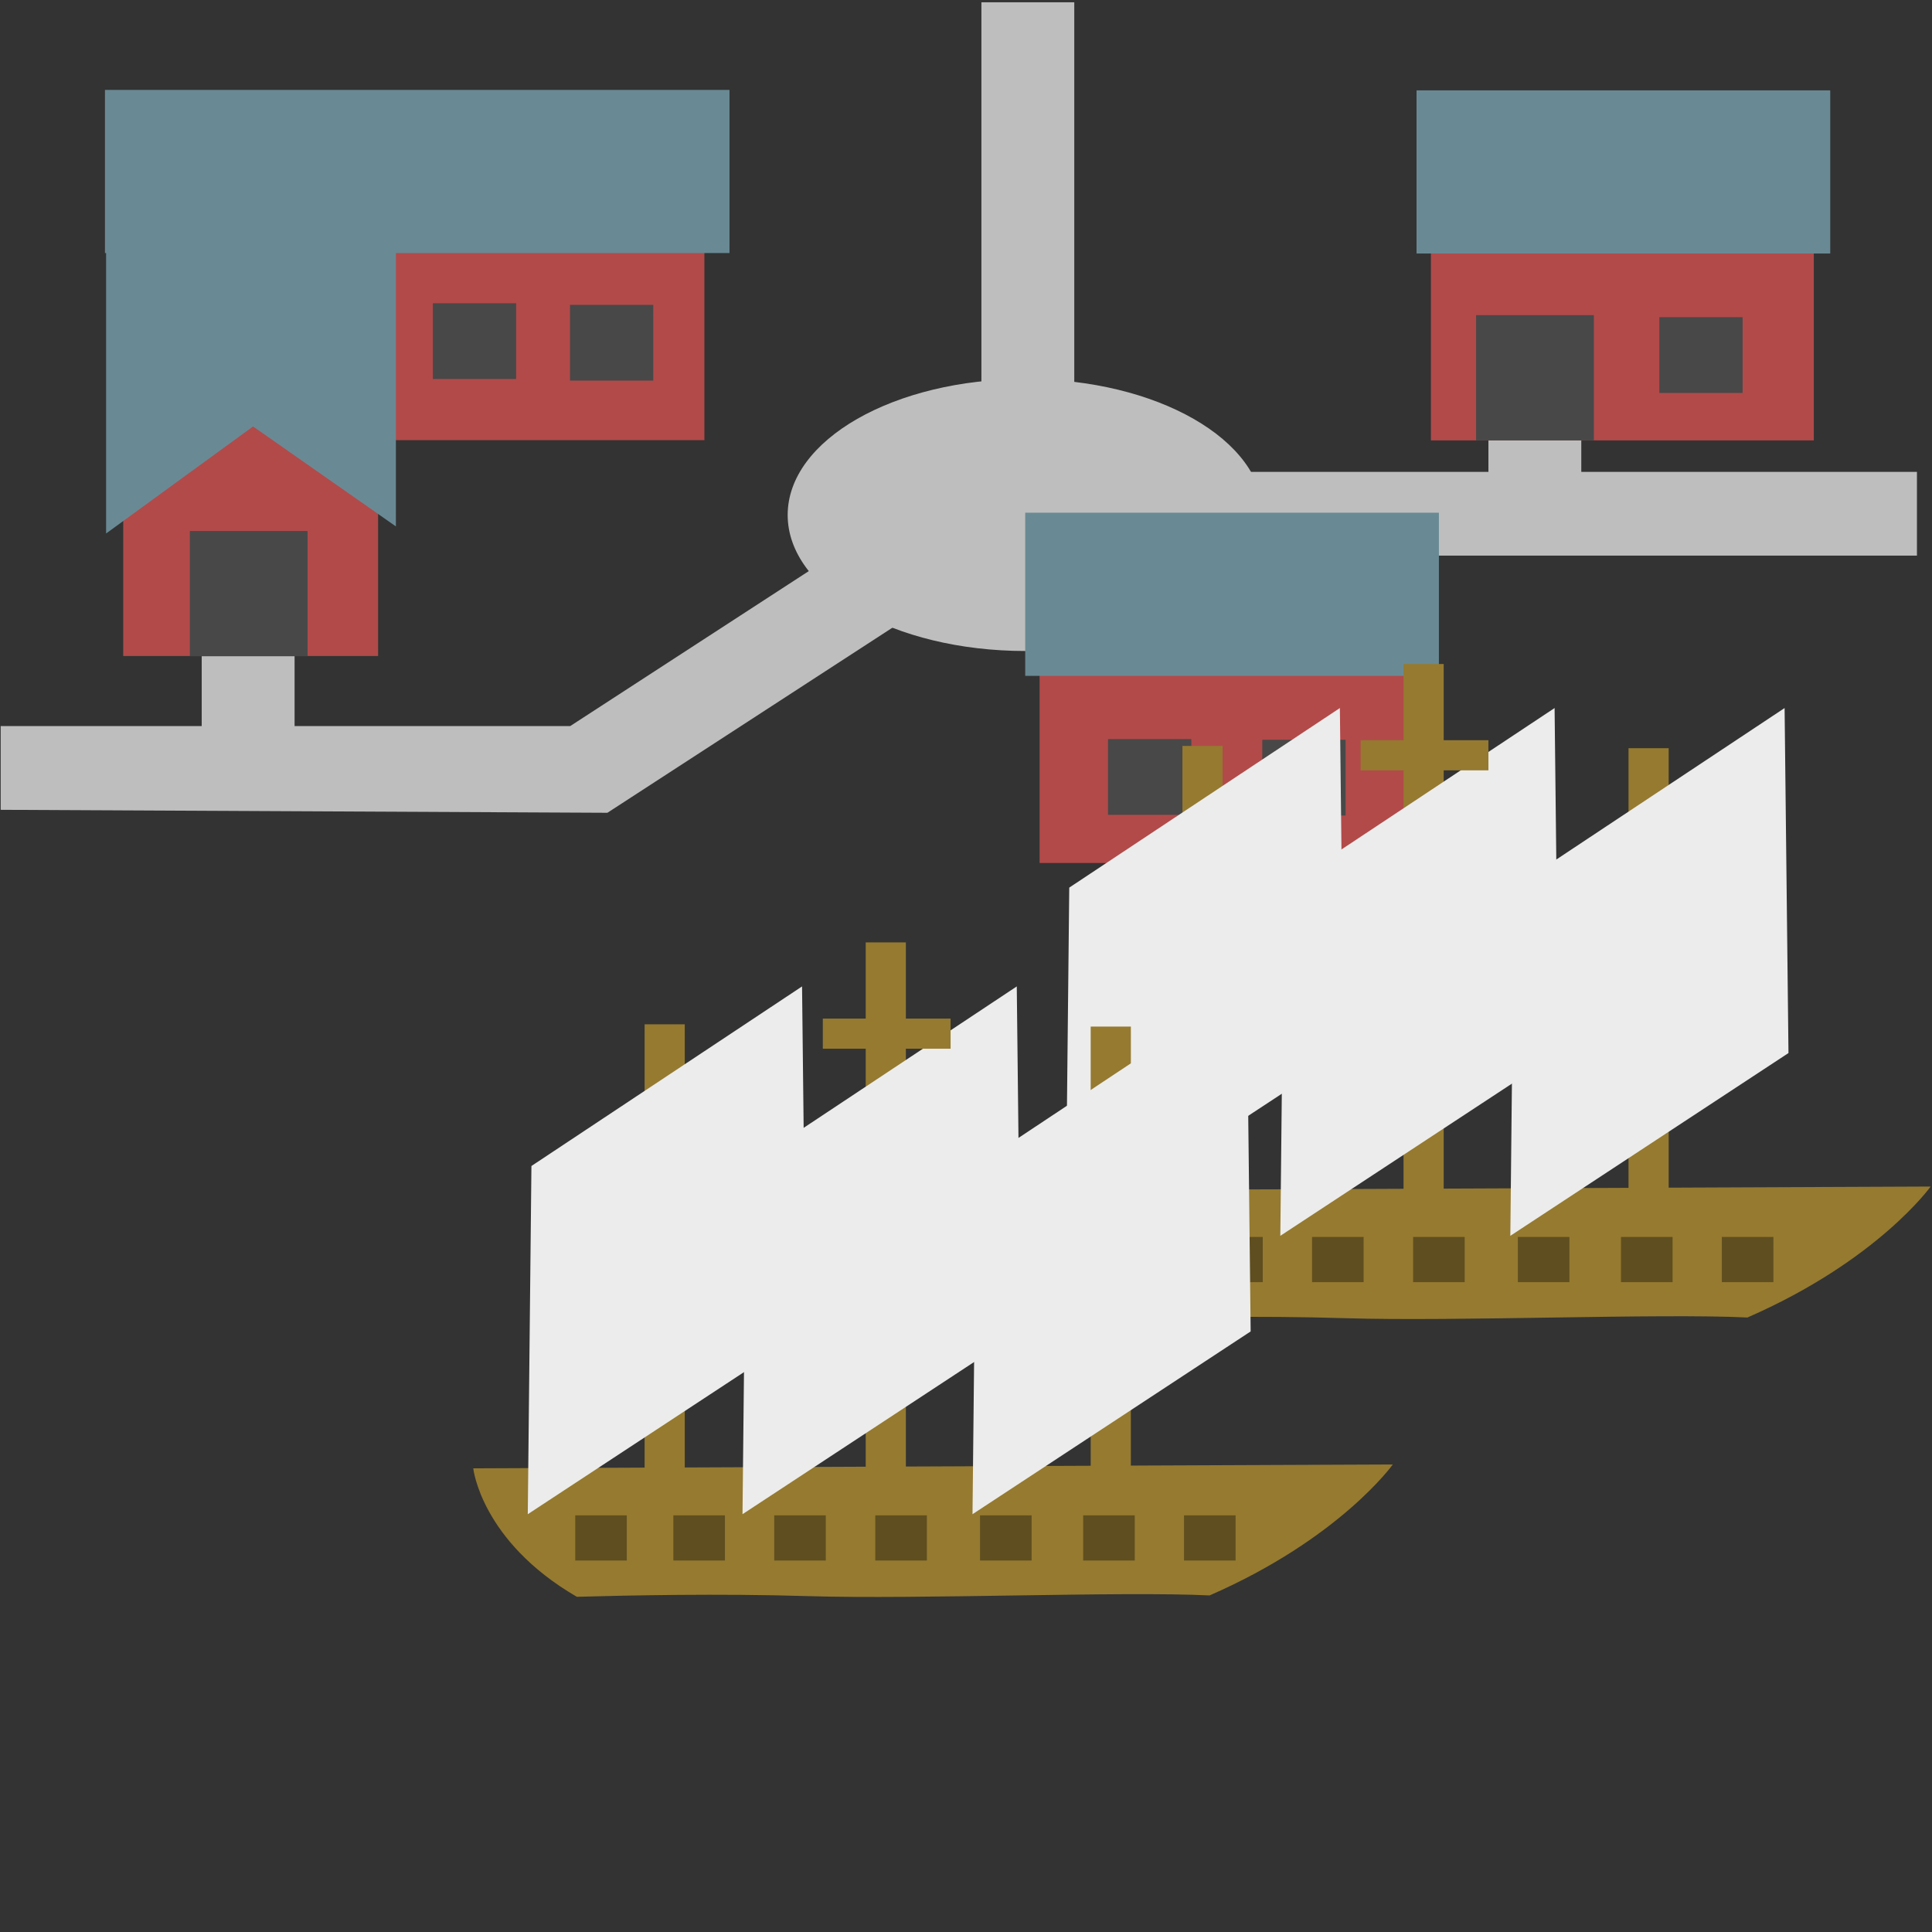 <?xml version="1.0" encoding="UTF-8"?>
<svg width="32" height="32" version="1.1" viewBox="0 0 8.467 8.467" xmlns="http://www.w3.org/2000/svg">
 <rect x="0" y="0" width="8.467" height="8.467" fill="#333333" stroke="none"/>
 <path d="m8.46 5.2-4.029 0.017s0.034 0.319 0.454 0.563c0.213-6e-3 0.625-0.015 1.012-3e-3 0.486 0.015 1.375-0.022 1.761-3e-3 0.571-0.249 0.803-0.574 0.803-0.574z" fill="#957a30"/>
 <g fill="#bebebe">
  <path d="m4.451 1.914-1.952 1.268h-2.496v0.367l2.659 0.013 2.011-1.306z"/>
  <rect x="4.533" y="2.068" width="3.868" height=".367"/>
  <rect x="4.301" y=".01" width=".407" height="2.233"/>
  <rect x="6.523" y="1.361" width=".407" height=".937"/>
  <rect x=".884" y="2.475" width=".407" height=".937"/>
  <ellipse cx="4.494" cy="2.257" rx="1.042" ry=".596"/>
 </g>
 <g transform="translate(4.06 -1.122)">
  <rect x=".496" y="3.771" width="1.678" height="1.133" fill="#b24a4a" stroke-linecap="round" stroke-linejoin="round" stroke-width=".132"/>
  <g>
   <rect x=".433" y="3.369" width="1.813" height=".715" fill="#698a94" stroke-linecap="round" stroke-linejoin="round" stroke-width=".132"/>
   <rect x="1.472" y="4.364" width=".365" height=".332" fill="#484848"/>
   <rect x=".796" y="4.361" width=".365" height=".332" fill="#484848"/>
  </g>
 </g>
 <g transform="translate(0,-290.25)" fill="none" stroke="#957a30" stroke-width=".176">
  <path d="m6.239 295.54v-2.38"/>
  <path d="m7.225 295.6v-2.071"/>
  <path d="m5.27 295.59v-2.071"/>
 </g>
 <g transform="translate(0,-290.25)" fill="#ececec">
  <path d="m4.686 294.14 1.186-0.787 0.017 1.512-1.219 0.801z"/>
  <path d="m5.627 294.14 1.186-0.787 0.017 1.512-1.219 0.801z"/>
  <path d="m6.635 294.14 1.186-0.787 0.017 1.512-1.219 0.801z"/>
 </g>
 <g transform="translate(0,-290.25)" fill="none">
  <path d="m5.963 293.56h0.56" stroke="#957a30" stroke-width=".132"/>
  <g stroke="#5f4e1f" stroke-width=".198">
   <path d="m4.878 295.77h0.226"/>
   <path d="m5.308 295.77h0.226"/>
   <path d="m5.75 295.77h0.226"/>
   <path d="m6.193 295.77h0.226"/>
   <path d="m6.652 295.77h0.226"/>
   <path d="m7.104 295.77h0.226"/>
   <path d="m7.546 295.77h0.226"/>
  </g>
 </g>
 <path d="m6.103 6.418-4.029 0.017s0.034 0.319 0.454 0.563c0.213-6e-3 0.625-0.015 1.012-3e-3 0.486 0.015 1.375-0.022 1.761-3e-3 0.571-0.249 0.803-0.574 0.803-0.574z" fill="#957a30"/>
 <g transform="translate(-2.357 -289.03)" fill="none" stroke="#957a30" stroke-width=".176">
  <path d="m6.239 295.54v-2.38"/>
  <path d="m7.225 295.6v-2.071"/>
  <path d="m5.27 295.59v-2.071"/>
 </g>
 <g transform="translate(-2.357 -289.03)" fill="#ececec">
  <path d="m4.686 294.14 1.186-0.787 0.017 1.512-1.219 0.801z"/>
  <path d="m5.627 294.14 1.186-0.787 0.017 1.512-1.219 0.801z"/>
  <path d="m6.635 294.14 1.186-0.787 0.017 1.512-1.219 0.801z"/>
 </g>
 <g transform="translate(-2.357 -289.03)" fill="none">
  <path d="m5.963 293.56h0.56" stroke="#957a30" stroke-width=".132"/>
  <g stroke="#5f4e1f" stroke-width=".198">
   <path d="m4.878 295.77h0.226"/>
   <path d="m5.308 295.77h0.226"/>
   <path d="m5.75 295.77h0.226"/>
   <path d="m6.193 295.77h0.226"/>
   <path d="m6.652 295.77h0.226"/>
   <path d="m7.104 295.77h0.226"/>
   <path d="m7.546 295.77h0.226"/>
  </g>
 </g>
 <path d="m0.54 1.593v1.282h1.117v-1.278z" fill="#b24a4a"/>
 <g stroke-linecap="round" stroke-linejoin="round" stroke-width=".132">
  <rect x=".554" y=".796" width="2.533" height="1.133" fill="#b24a4a"/>
  <rect x=".46" y=".394" width="2.737" height=".715" fill="#698a94"/>
  <rect x="6.271" y=".797" width="1.678" height="1.133" fill="#b24a4a"/>
  <rect x="6.208" y=".396" width="1.813" height=".715" fill="#698a94"/>
 </g>
 <path d="m0.465 0.738v1.6l0.644-0.469 0.626 0.438v-1.464z" fill="#698a94"/>
 <g fill="#484848">
  <rect x=".832" y="2.327" width=".516" height=".549"/>
  <rect x="1.897" y="1.329" width=".365" height=".332"/>
  <rect x="2.498" y="1.336" width=".365" height=".332"/>
  <rect x="7.272" y="1.39" width=".365" height=".332"/>
  <rect x="6.469" y="1.381" width=".516" height=".549"/>
 </g>
 <path d="m3.579 2.496-3.888 2.52v0.636l4.313-2.986" fill="none"/>
</svg>

